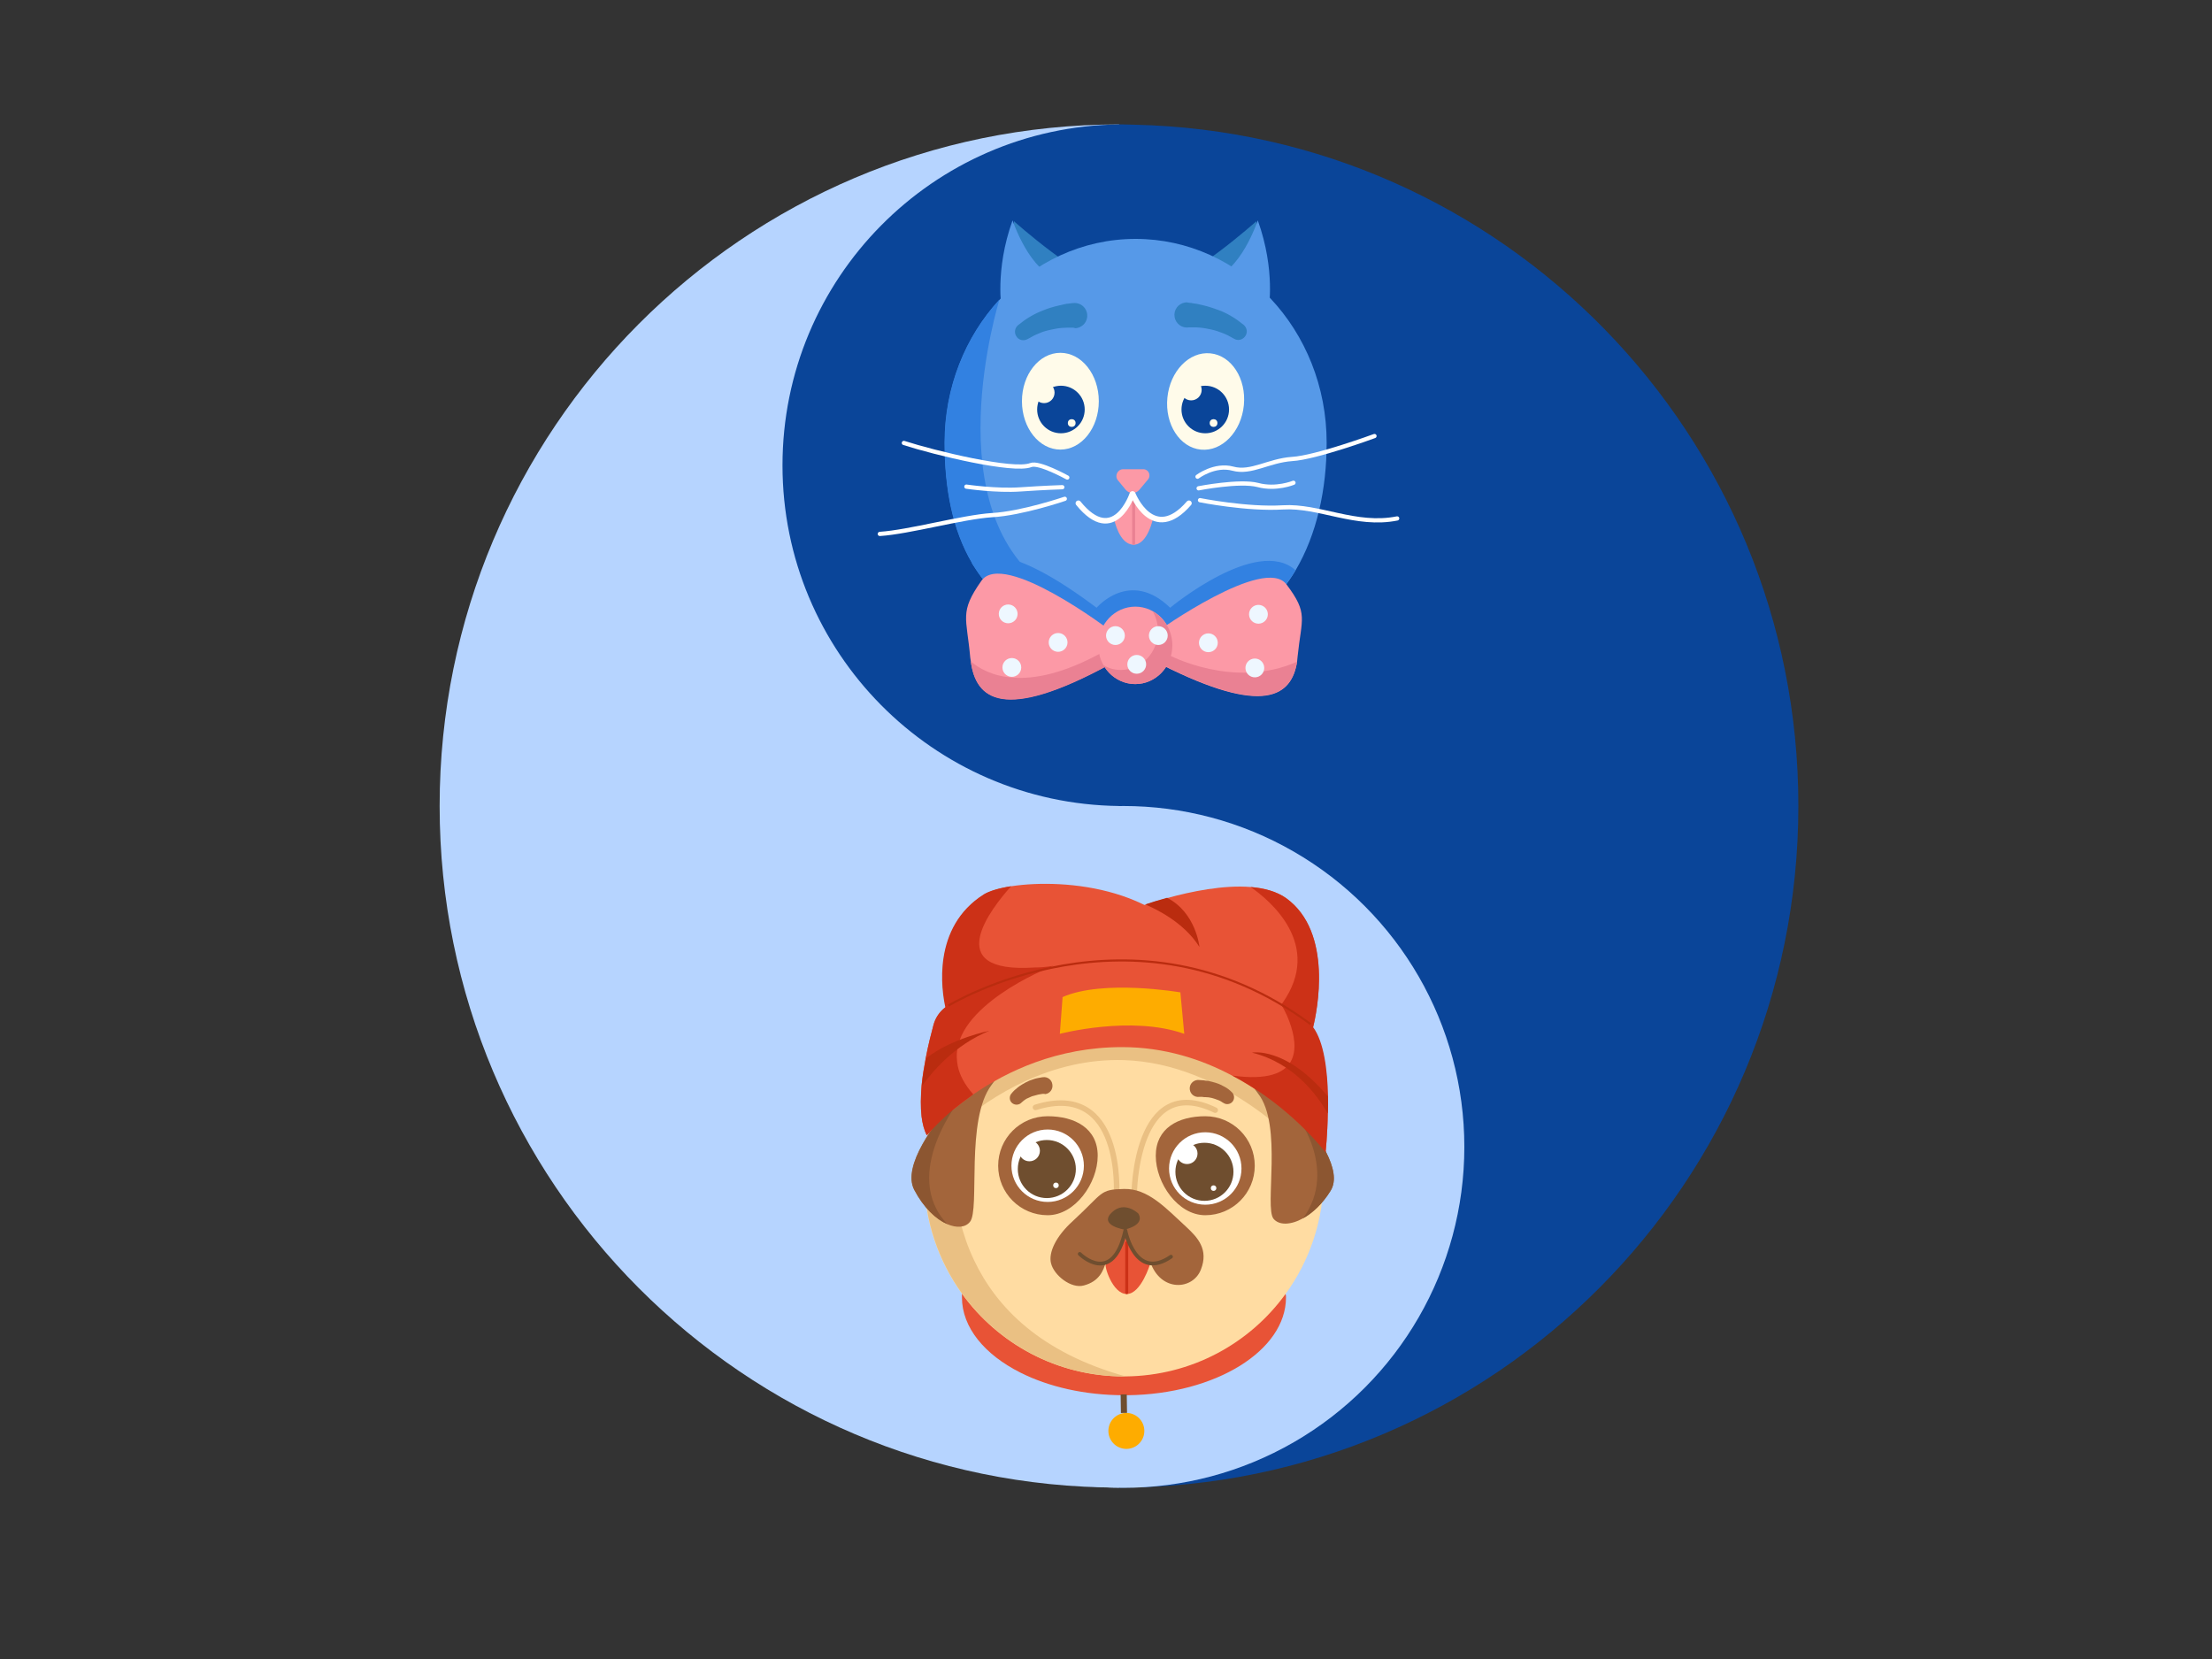 <?xml version="1.0" encoding="utf-8"?>
<!-- Generator: Adobe Illustrator 21.1.0, SVG Export Plug-In . SVG Version: 6.00 Build 0)  -->
<svg version="1.1" id="Слой_2" xmlns="http://www.w3.org/2000/svg" xmlns:xlink="http://www.w3.org/1999/xlink" x="0px" y="0px"
	 viewBox="0 0 800 600" style="enable-background:new 0 0 800 600;" xml:space="preserve">
<rect x="0" y="0" width="800" height="600" fill="#333333" stroke="none"/>
<style type="text/css">
	.st0{fill:#B6D4FF;}
	.st1{fill:#0A4599;}
	.st2{fill:#E85336;}
	.st3{fill:#FFDCA2;}
	.st4{fill:#A3653B;}
	.st5{fill:#EAC083;}
	.st6{fill:none;stroke:#EAC083;stroke-width:2;stroke-linecap:round;stroke-linejoin:round;stroke-miterlimit:10;}
	.st7{fill:#6F4E2F;}
	.st8{fill:none;stroke:#CC3117;stroke-width:1.071;stroke-linecap:round;stroke-miterlimit:10;}
	.st9{fill:none;stroke:#6F4E2F;stroke-width:1.363;stroke-linecap:round;stroke-linejoin:round;stroke-miterlimit:10;}
	.st10{fill:#FFFFFF;}
	.st11{fill:#8C5631;}
	.st12{fill:#CC3117;}
	.st13{fill:#FEAC00;}
	.st14{fill:none;stroke:#BA2C0F;stroke-width:0.761;stroke-miterlimit:10;}
	.st15{fill:#BA2C0F;}
	.st16{fill:#3080C1;}
	.st17{fill:#5699E8;}
	.st18{fill:#FC99A6;}
	.st19{fill:#3281E1;}
	.st20{fill:#EA8193;}
	.st21{fill:none;stroke:#FFFFFF;stroke-width:1.531;stroke-linecap:round;stroke-miterlimit:10;}
	.st22{fill:#EEF7FF;}
	.st23{fill:none;stroke:#EA8193;stroke-width:1.076;stroke-linecap:round;stroke-miterlimit:10;}
	.st24{fill:none;stroke:#FFFFFF;stroke-width:2;stroke-linecap:round;stroke-linejoin:round;stroke-miterlimit:10;}
	.st25{fill:#FFFBEA;}
	.st26{fill:none;stroke:#6F4E2F;stroke-width:2.214;stroke-miterlimit:10;}
</style>
<path class="st0" d="M404.7,538C269,538,159,427.6,159,291.5S269,45,404.7,45"/>
<path class="st1" d="M410.2,45.1c-1.3,0-2.6-0.1-3.9-0.1c-0.3,0-0.5,0-0.8,0c-0.3,0-0.5,0-0.8,0v0C337.4,45.8,283,100.7,283,168.3
	s54.4,122.4,121.7,123.2V538c135.7,0,245.7-110.4,245.7-246.5C650.5,157.2,543.4,48,410.2,45.1z"/>
<circle class="st0" cx="406.3" cy="414.8" r="123.3"/>
<path class="st2" d="M465.1,469.2c0,19.3-25.5,35-57.2,35.4c-0.5,0-0.9,0-1.4,0c-14.3,0-27.4-3.1-37.5-8.2
	c-12.9-6.5-21.1-16.3-21.1-27.2c0-0.4,0-0.9,0-1.3c0.3-4.3,1.8-8.4,4.3-12.1c7.7-11.3,24.8-19.7,45.5-21.6c2.8-0.3,5.8-0.4,8.7-0.4
	c2.9,0,5.8,0.1,8.6,0.4c27.6,2.5,48.9,16.5,49.9,33.7C465.1,468.4,465.1,468.8,465.1,469.2z"/>
<path class="st3" d="M478.7,425.6c0,15.8-5.1,30.4-13.7,42.3c-13,18-34.1,29.7-58,29.9c-0.2,0-0.4,0-0.6,0
	c-24.1,0-45.4-11.8-58.5-29.9c-8.6-11.9-13.7-26.5-13.7-42.3c0-2.5,0.1-5,0.4-7.5c0.3-2.8,0.8-5.6,1.4-8.3c0.5-2.4,1.2-4.7,1.9-6.9
	c2.1-6.2,4.9-12,8.5-17.3c3-4.5,6.5-8.6,10.4-12.3c0.1-0.1,0.2-0.2,0.3-0.3c1.5-1.4,3-2.7,4.6-4c3.1-2.5,6.5-4.7,10-6.7
	c10.3-5.7,22.2-8.9,34.8-8.9c6.8,0,13.4,0.9,19.6,2.7c16,4.5,29.7,14.4,39.2,27.5c0.3,0.4,0.6,0.8,0.8,1.2c0.6,0.9,1.2,1.7,1.7,2.6
	c0.2,0.4,0.5,0.8,0.7,1.2c4.8,7.9,8,16.8,9.4,26.3c0.4,2.8,0.7,5.7,0.8,8.6C478.7,424.3,478.7,425,478.7,425.6z"/>
<path class="st4" d="M397,418c0,9.9-8.2,21.5-18.1,21.5s-17.9-8-17.9-17.9s8-17.9,17.9-17.9S397,408.1,397,418z"/>
<path class="st5" d="M478.7,423.6c-8.5-10.1-36.2-39-72.2-40.2c-26.5-0.8-47.9,12.9-60.7,23.8c-5.3,4.5-9.1,8.6-11.2,10.9
	c0.3-2.8,0.8-5.6,1.4-8.3c0.5-2.4,1.2-4.7,1.9-6.9c2.1-6.2,4.9-12,8.5-17.3c3-4.5,6.5-8.6,10.4-12.3c0.1-0.1,0.2-0.2,0.3-0.3
	c1.5-1.4,3-2.7,4.6-4l22.5-5.8l6-1.6l31.2,10.4l43.3,14.4l1.8,0.6l1.4,0.5c0.2,0.4,0.5,0.8,0.7,1.2c4.8,7.9,8,16.8,9.4,26.3
	C478.3,417.8,478.6,420.7,478.7,423.6z"/>
<g>
	<path class="st6" d="M410.2,431.8c0,0,0.3-44.3,29.3-30.3"/>
	<path class="st6" d="M403.8,432.1c0,0,2.7-41.6-29.3-31.6"/>
</g>
<path class="st4" d="M388,441.6c11.2-10.3,9.5-11.4,18.5-11.6c8.7-0.2,15,6.8,22.5,13.7c4.2,3.9,8.2,8.2,5.3,15.5
	c-2.9,7.4-14.5,8.2-18.3-2.8c-9,9.6-14.6,5.2-16,0c-1,3.2-2.4,7-8,8.5c-4.6,1.3-10.9-3.7-11.9-8.1
	C379.2,453.1,381.7,447.3,388,441.6z"/>
<path class="st4" d="M453.8,421.6c0,9.9-8,17.9-17.9,17.9S418,427.9,418,418s8-14.3,17.9-14.3S453.8,411.7,453.8,421.6z"/>
<path class="st7" d="M411.7,438.9c0,0-4.9-4.8-9.5-0.5c-5.1,4.8,4.5,6.3,4.5,6.3S414.3,443.2,411.7,438.9z"/>
<g>
	<path class="st4" d="M433.6,390.6c0.7,0,1.1,0.1,1.7,0.1c0.5,0.1,1,0.2,1.6,0.2c1,0.2,2,0.5,3,0.8c1,0.3,2,0.8,2.9,1.3
		c1,0.5,1.9,1.2,2.7,2c1,0.9,1.1,2.5,0.2,3.5c-0.8,0.9-2.2,1.1-3.2,0.4l-0.2-0.1c-0.6-0.4-1.2-0.8-1.9-1c-0.7-0.3-1.4-0.5-2.1-0.7
		c-0.8-0.2-1.5-0.3-2.3-0.3c-0.4,0-0.8,0-1.2-0.1c-0.4,0-0.8,0-1.1,0c-1.7,0.2-3.2-1-3.4-2.7s1-3.2,2.7-3.4c0.1,0,0.3,0,0.4,0
		L433.6,390.6z"/>
</g>
<path class="st2" d="M400,457c-0.9,0.4,2.3,11,7.5,11c5.2,0,8.5-11,8.5-11s-4.8-0.6-9-9C405,444,408,453,400,457z"/>
<line class="st8" x1="407.5" y1="449.5" x2="407.5" y2="467.5"/>
<g>
	<path class="st4" d="M377.5,395.6c-0.2,0-0.7,0-1,0.1c-0.4,0.1-0.8,0.1-1.1,0.2c-0.8,0.2-1.5,0.4-2.2,0.6c-0.7,0.3-1.4,0.6-2,0.9
		c-0.6,0.4-1.2,0.8-1.7,1.3l-0.2,0.2c-1,0.9-2.6,0.8-3.5-0.2c-0.8-0.9-0.8-2.3,0-3.2c0.7-0.9,1.5-1.6,2.4-2.3
		c0.9-0.7,1.8-1.2,2.7-1.7c0.9-0.5,1.9-0.9,2.9-1.2c0.5-0.2,1-0.3,1.5-0.4c0.5-0.1,1-0.2,1.7-0.3l0.1,0c1.7-0.3,3.3,0.9,3.5,2.6
		c0.3,1.7-0.9,3.3-2.6,3.5C377.8,395.6,377.6,395.6,377.5,395.6z"/>
</g>
<path class="st9" d="M390.5,453.5c0,0,12,12,16.5-8.5c0,0,3.5,18.5,16.5,9.5"/>
<g>
	<circle class="st10" cx="378.9" cy="421.6" r="13.1"/>
	<circle class="st7" cx="378.6" cy="422.8" r="10.5"/>
	<circle class="st10" cx="372.3" cy="416.2" r="3.8"/>
	<circle class="st10" cx="381.9" cy="428.7" r="1"/>
</g>
<path class="st5" d="M407.1,497.8c-0.2,0-0.4,0-0.6,0c-24.1,0-45.4-11.8-58.5-29.9c-8.6-11.9-13.7-26.5-13.7-42.3
	c0-2.5,0.1-5,0.4-7.5c0.3-2.8,0.8-5.6,1.4-8.3c-0.5,0.5-0.7,0.8-0.7,0.8c-1-1.9-1.6-4.3-1.9-6.8l4.5-0.9l6.6-1.4l2.4-0.5
	c0,0-0.6,2.3-1.2,6.2c-1.4,9.7-2.6,29.5,6.5,48.6C360.3,472.7,376.2,489.2,407.1,497.8z"/>
<path class="st4" d="M350.8,441.9c-1.7,2.1-4.8,2.3-8.3,0.8c-4-1.7-8.5-5.9-11.9-12.4c-4.5-8.7,7.6-24.4,14.7-32.6
	c2.8-3.2,4.9-5.3,4.9-5.3s18-12.3,8.4,0C349.1,404.9,354.5,437.5,350.8,441.9z"/>
<path class="st2" d="M480.2,402.7C480.2,402.7,480.2,402.7,480.2,402.7c-0.1,7.9-0.8,14.1-0.8,14.1s-0.5-0.7-1.5-1.8
	c-3.8-4.6-15.2-17-32.3-26c-11-5.9-24.5-10.3-39.8-10.3c-23.5,0-41.7,8.8-53.8,17.1c-2.8,2-5.3,3.9-7.5,5.7
	c-4.4,3.7-7.3,6.9-8.6,8.3c-0.5,0.5-0.7,0.8-0.7,0.8c-1-1.9-1.6-4.3-1.9-6.8c-0.4-3.4-0.3-7.2,0-11.1c0.3-3.4,0.9-6.8,1.5-10
	c0.9-4.8,2-9,2.8-12c0.7-2.6,2.2-4.8,4.3-6.4c0.3-0.2,0.5-0.4,0.8-0.6c0,0,0.1-0.1,0.3-0.2c8.3-5.3,19.2-10.1,31.1-13.5
	c10-2.9,20.7-4.9,31.5-5.4c4.4-0.2,8.9,0.1,13.5,0.8c5.5,0.9,11.2,2.3,16.6,4.2c10.6,3.6,20.5,8.5,27.9,13.2
	c4.4,2.8,7.9,5.5,10.2,7.7c0.3,0.3,0.6,0.7,0.9,1.1c3.9,5.2,5.2,15.5,5.4,25C480.3,398.6,480.3,400.7,480.2,402.7z"/>
<path class="st11" d="M342.6,442.7c-4-1.7-8.5-5.9-11.9-12.4c-4.5-8.7,7.6-24.4,14.7-32.6l2.4-0.9
	C347.4,397.4,325.4,424.5,342.6,442.7z"/>
<path class="st2" d="M437.8,354.8l-82,9.4l-13.4,1.5c0,0-0.1-0.5-0.3-1.4c-1.3-5.9-5-29,14-40.9c1.8-1.1,5.3-2.2,9.8-2.9
	c19.2-2.9,57.4,0.4,70,29C436.6,351.2,437.3,353,437.8,354.8z"/>
<path class="st4" d="M481.2,430.7c-2.9,4.7-6.5,8-9.9,9.9c-4.5,2.5-8.7,2.6-10.7,0.2c-3.4-4.1,3.4-33.9-5.6-45.3
	c-9-11.5,8.4,0.1,8.4,0.1s2.7,2.6,6.1,6.6C476.3,410.2,485.8,423.4,481.2,430.7z"/>
<path class="st11" d="M481.2,430.7c-2.9,4.7-6.5,8-9.9,9.9c13.1-18.2-3.1-38.3-3.1-38.3l1.2,0C476.3,410.2,485.8,423.4,481.2,430.7z
	"/>
<path class="st12" d="M381,349.3c0,0-1,0.4-2.6,1.1c-4.7,2-14.8,6.9-22.5,13.8c-3.9,3.5-7.2,7.5-8.8,11.9c-0.4,1.1-0.7,2.3-0.9,3.5
	c-0.3,1.9-0.2,3.9,0.2,6c0.7,3.3,2.5,6.7,5.6,10.2c-2.8,2-5.3,3.9-7.5,5.7c-4.4,3.7-7.3,6.9-8.6,8.3c-0.5,0.5-0.7,0.8-0.7,0.8
	c-1-1.9-1.6-4.3-1.9-6.8c-0.4-3.4-0.3-7.2,0-11.1c0.3-3.4,0.9-6.8,1.5-10c0.9-4.8,2-9,2.8-12c0.7-2.6,2.2-4.8,4.3-6.4
	c-1.3-5.9-5-29,14-40.9c1.8-1.1,5.3-2.2,9.8-2.9c-7.2,8-25.9,31.7,8.5,29.4C376.4,349.9,378.6,349.7,381,349.3z"/>
<path class="st2" d="M474.9,371.5c-0.1,0.6-0.2,1-0.2,1s-3.2-1-8.3-2.8c-12-4.3-34.1-13.3-47-24.3c-6.1-5.1-10.1-10.7-10.1-16.5
	c0,0,1.9-0.7,4.9-1.7c2.1-0.7,4.9-1.6,7.9-2.4c8.7-2.4,20.4-4.8,30.2-4c4.9,0.4,9.4,1.6,12.8,4C482.2,337.1,476.3,365.9,474.9,371.5
	z"/>
<path class="st12" d="M480.2,402.7C480.2,402.7,480.2,402.7,480.2,402.7c-0.1,7.9-0.8,14.1-0.8,14.1S467,400.2,445.7,389
	c25.5,3.5,23.9-10.6,20.7-19.3c-1.3-3.7-3-6.3-3-6.3c0.1-0.2,0.3-0.4,0.4-0.6c14.9-21.1-4.6-37.2-11.5-42c4.9,0.4,9.4,1.6,12.8,4
	c17.2,12.3,11.2,41.1,9.8,46.7c3.9,5.2,5.2,15.5,5.4,25C480.3,398.6,480.3,400.7,480.2,402.7z"/>
<path class="st13" d="M383.3,373.9c0,0,25.9-6.8,45,0l-1.4-15c0,0-27.9-4.8-42.6,1.7L383.3,373.9z"/>
<path class="st14" d="M343,363.7c0,0,66.9-40.9,131,6.7"/>
<path class="st15" d="M357.8,372.8c-12.7,5.2-20.8,15-24.3,19.9c0.3-3.4,0.9-6.8,1.5-10C344.2,375.5,357.8,372.8,357.8,372.8z"/>
<path class="st15" d="M480.2,402.7c-3.9-6.8-12.4-18.3-27.4-22c0,0,12.2-2.4,27.4,15.8C480.3,398.6,480.3,400.7,480.2,402.7z"/>
<path class="st15" d="M433.8,342.5c-5.8-9.3-16.6-14.1-19.6-15.4c2.1-0.7,4.9-1.6,7.9-2.4C432.6,330.1,433.8,342.5,433.8,342.5z"/>
<g>
	<path class="st16" d="M454.4,80c0,0-25.4,22.6-31.9,20.3l0,8.6l20,7.5C442.5,116.5,454.7,94.2,454.4,80z"/>
	<path class="st16" d="M366.7,80c0,0,25.4,22.6,31.9,20.3l0,8.6l-20,7.5C378.6,116.5,366.4,94.2,366.7,80z"/>
	<path class="st17" d="M479.8,160.1c0,17-3.6,33.2-11.2,46.1c0,0.1-0.1,0.2-0.1,0.2c-10.8,17.9-29.5,29.4-57.7,27.4
		c-23.3-1.6-39.5-8.4-50.4-19c-3.3-3.2-6-6.7-8.4-10.5c-0.2-0.2-0.3-0.5-0.4-0.7c-7-11.9-9.9-26.7-9.9-43.5
		c0-20.1,7.5-38.3,19.7-51.6c12.5-13.6,30-22.1,49.3-22.1C448.8,86.4,479.8,119.4,479.8,160.1z"/>
	<path class="st18" d="M406.2,169.7h7.3c1.9,0,2.9,2.2,1.7,3.7l-3.1,3.7c-1.3,1.6-3.7,1.6-5,0l-2.8-3.4
		C403,172.1,404.2,169.7,406.2,169.7z"/>
	<path class="st19" d="M468.5,206.2c0,0.1-0.1,0.2-0.1,0.2c-10.8,17.9-29.5,29.4-57.7,27.4c-30.3-2.1-48.7-12.9-58.8-29.5
		c-0.2-0.2-0.3-0.5-0.4-0.7c4.4-4.2,15.8-5.8,45.1,16.2c0,0,12-14.2,26.6,0C423.3,219.7,454.6,193.8,468.5,206.2z"/>
	<path class="st19" d="M380.5,213.5l-20.2,1.3c-3.3-3.2-6-6.7-8.4-10.5c-0.2-0.2-0.3-0.5-0.4-0.7c-7-11.9-9.9-26.7-9.9-43.5
		c0-20.1,7.5-38.3,19.7-51.6h0.1C361.5,108.5,337,186,380.5,213.5z"/>
	<path class="st18" d="M402.9,239.4c-0.5,0.2-0.9,0.5-1.3,0.7c-38.9,21.2-48.7,12.7-50.5-1c-0.1-0.4-0.1-0.9-0.2-1.3
		c-1.3-14.6-4-16.3,4-27.7c8-11.4,46.6,17.9,46.6,17.9L402.9,239.4z"/>
	<path class="st20" d="M401.6,240.2c-38.9,21.2-48.7,12.7-50.5-1c5.6,4.8,19.9,12,47.4-3.2L401.6,240.2z"/>
	<ellipse class="st18" cx="410.6" cy="233.4" rx="13.4" ry="14"/>
	<path class="st17" d="M362.3,112c0,0-2.6-14.2,3.9-32.3c0,0,6.5,19.4,16.8,20.7C393.3,101.7,386.9,130.1,362.3,112z"/>
	<path class="st17" d="M458.8,112c0,0,2.6-14.2-3.9-32.3c0,0-6.5,19.4-16.8,20.7C427.7,101.7,434.2,130.1,458.8,112z"/>
	<g>
		<path class="st21" d="M386,172.7c0,0-10.3-5.7-13.2-4.5c-6.3,2.5-34.8-4.4-45.9-8"/>
		<path class="st21" d="M384.2,176.2c0,0-6.6,0.2-15.2,0.8s-19.5-1-19.5-1"/>
		<path class="st21" d="M385.1,180.4c0,0-15.5,5.3-26.3,5.9c-10.8,0.7-29.9,6.1-40.6,6.8"/>
		<path class="st21" d="M433.1,172.4c0,0,6.2-4.7,12.8-2.9c6.6,1.8,12.8-2.9,21.4-3.5c8.6-0.5,29.8-8.3,29.8-8.3"/>
		<path class="st21" d="M433.5,176.6c0,0,14.8-2.9,21.4-1.2c6.6,1.8,12.9-0.8,12.9-0.8"/>
		<path class="st21" d="M434,180.9c0,0,17,3.4,30,2.6s26.4,7,41.3,4"/>
	</g>
	<path class="st18" d="M469.3,237.4c-0.1,0.7-0.1,1.3-0.2,2c-2,12.4-11.9,19.7-49,1c-0.9-0.4-1.8-0.9-2.7-1.4l1.3-10.7
		c0,0,38.7-27.6,46.6-16.9C473.3,222,470.7,223.6,469.3,237.4z"/>
	<path class="st20" d="M424,233.4c0,7.7-6,14-13.4,14c-4.9,0-9.2-2.7-11.5-6.8c1.9,1.1,4,1.7,6.3,1.7c7.4,0,13.4-6.3,13.4-14
		c0-2.6-0.7-5.1-1.9-7.2C421.1,223.4,424,228.1,424,233.4z"/>
	<path class="st20" d="M469.1,239.3c-2,12.4-11.9,19.7-49,1l2.7-3.4C422.7,236.9,446.4,249.5,469.1,239.3z"/>
	
		<ellipse transform="matrix(1 -2.396984e-02 2.396984e-02 1 -5.639 9.922)" class="st22" cx="411" cy="240.2" rx="3.4" ry="3.4"/>
	
		<ellipse transform="matrix(1 -2.396984e-02 2.396984e-02 1 -5.393 9.733)" class="st22" cx="403.3" cy="229.8" rx="3.4" ry="3.4"/>
	
		<ellipse transform="matrix(1 -2.396984e-02 2.396984e-02 1 -5.389 10.105)" class="st22" cx="418.8" cy="229.8" rx="3.4" ry="3.4"/>
	
		<ellipse transform="matrix(1 -2.396984e-02 2.396984e-02 1 -5.445 10.539)" class="st22" cx="436.9" cy="232.4" rx="3.4" ry="3.4"/>
	
		<ellipse transform="matrix(1 -2.396984e-02 2.396984e-02 1 -5.192 10.969)" class="st22" cx="455" cy="222.1" rx="3.4" ry="3.4"/>
	
		<ellipse transform="matrix(1 -2.396984e-02 2.396984e-02 1 -5.657 10.944)" class="st22" cx="453.7" cy="241.5" rx="3.4" ry="3.4"/>
	
		<ellipse transform="matrix(2.396984e-02 -1 1 2.396984e-02 141.109 609.364)" class="st22" cx="382.6" cy="232.4" rx="3.4" ry="3.4"/>
	
		<ellipse transform="matrix(2.396984e-02 -1 1 2.396984e-02 133.788 581.196)" class="st22" cx="364.5" cy="222.1" rx="3.4" ry="3.4"/>
	
		<ellipse transform="matrix(2.396984e-02 -1 1 2.396984e-02 115.677 601.401)" class="st22" cx="365.8" cy="241.5" rx="3.4" ry="3.4"/>
	<path class="st18" d="M403,188c0,0,1.8,9,7,9s7.1-9.9,7.1-9.9L410,180L403,188z"/>
	<line class="st23" x1="410" y1="181.5" x2="410" y2="196.5"/>
	<path class="st24" d="M409.7,178.7c0,0,7.3,18.3,20.3,3.3"/>
	<path class="st24" d="M409.5,178.7c0,0-6.5,19.3-19.5,3.3"/>
	<g>
		<ellipse class="st25" cx="383.5" cy="145.1" rx="13.9" ry="17.5"/>
		
			<ellipse transform="matrix(9.729116e-02 -0.995 0.995 9.729116e-02 249.226 565.003)" class="st25" cx="436.1" cy="145.1" rx="17.5" ry="13.9"/>
		<circle class="st1" cx="435.9" cy="148.1" r="8.6"/>
		<circle class="st1" cx="383.7" cy="148.1" r="8.6"/>
		<path class="st25" d="M377.6,145.8L377.6,145.8c-2.1,0-3.8-1.7-3.8-3.8v0c0-2.1,1.7-3.8,3.8-3.8l0,0c2.1,0,3.8,1.7,3.8,3.8v0
			C381.4,144.1,379.7,145.8,377.6,145.8z"/>
		<path class="st25" d="M430.8,144.8L430.8,144.8c-2.1,0-3.8-1.7-3.8-3.8v0c0-2.1,1.7-3.8,3.8-3.8l0,0c2.1,0,3.8,1.7,3.8,3.8v0
			C434.6,143.1,432.9,144.8,430.8,144.8z"/>
		<circle class="st25" cx="387.6" cy="153" r="1.4"/>
		<circle class="st25" cx="438.9" cy="153" r="1.4"/>
	</g>
	<g>
		<path class="st16" d="M388,118.5c-0.2,0-0.6,0-0.9,0c-0.3,0-0.7,0-1,0c-0.7,0-1.4,0.1-2.1,0.1c-1.4,0.1-2.8,0.4-4.2,0.7
			c-1.4,0.3-2.8,0.7-4.1,1.3c-1.3,0.5-2.6,1.2-3.8,1.9l-0.2,0.1c-1.5,0.9-3.4,0.4-4.2-1.1c-0.8-1.3-0.4-3,0.7-3.9
			c1.4-1.1,2.8-2.2,4.4-3.1c1.5-0.9,3.2-1.7,4.8-2.3c1.7-0.7,3.4-1.2,5.1-1.6c0.9-0.2,1.7-0.4,2.6-0.6c0.4-0.1,0.9-0.2,1.4-0.2
			c0.5-0.1,0.9-0.1,1.5-0.2l0.4,0c2.5-0.2,4.7,1.8,4.8,4.3c0.2,2.5-1.8,4.7-4.3,4.8C388.6,118.6,388.3,118.5,388,118.5z"/>
	</g>
	<g>
		<path class="st16" d="M430,109.5c0.6,0,1,0.1,1.5,0.2c0.5,0.1,0.9,0.1,1.4,0.2c0.9,0.2,1.8,0.4,2.6,0.6c1.7,0.4,3.4,1,5.1,1.6
			c1.7,0.6,3.3,1.4,4.8,2.3c1.6,0.9,3,2,4.4,3.1c1.3,1.1,1.5,3,0.4,4.3c-1,1.2-2.6,1.5-3.9,0.7l-0.2-0.1c-1.2-0.7-2.5-1.4-3.8-1.9
			c-1.3-0.5-2.7-1-4.1-1.3c-1.4-0.3-2.8-0.6-4.2-0.7c-0.7-0.1-1.4-0.1-2.1-0.1c-0.4,0-0.7,0-1,0c-0.3,0-0.7,0-0.9,0
			c-2.5,0.4-4.8-1.3-5.2-3.8c-0.4-2.5,1.3-4.8,3.8-5.2c0.3,0,0.6-0.1,0.9,0L430,109.5z"/>
	</g>
</g>
<g>
	<circle class="st10" cx="435.9" cy="422.6" r="13.1"/>
	<circle class="st7" cx="435.6" cy="423.8" r="10.5"/>
	<circle class="st10" cx="429.3" cy="417.2" r="3.8"/>
	<circle class="st10" cx="438.9" cy="429.7" r="1"/>
</g>
<g>
	
		<ellipse transform="matrix(0.999 -5.296864e-02 5.296864e-02 0.999 -26.829 22.293)" class="st13" cx="407.2" cy="517.3" rx="6.5" ry="6.5"/>
	<line class="st26" x1="406.4" y1="504.3" x2="406.5" y2="511"/>
</g>
</svg>
